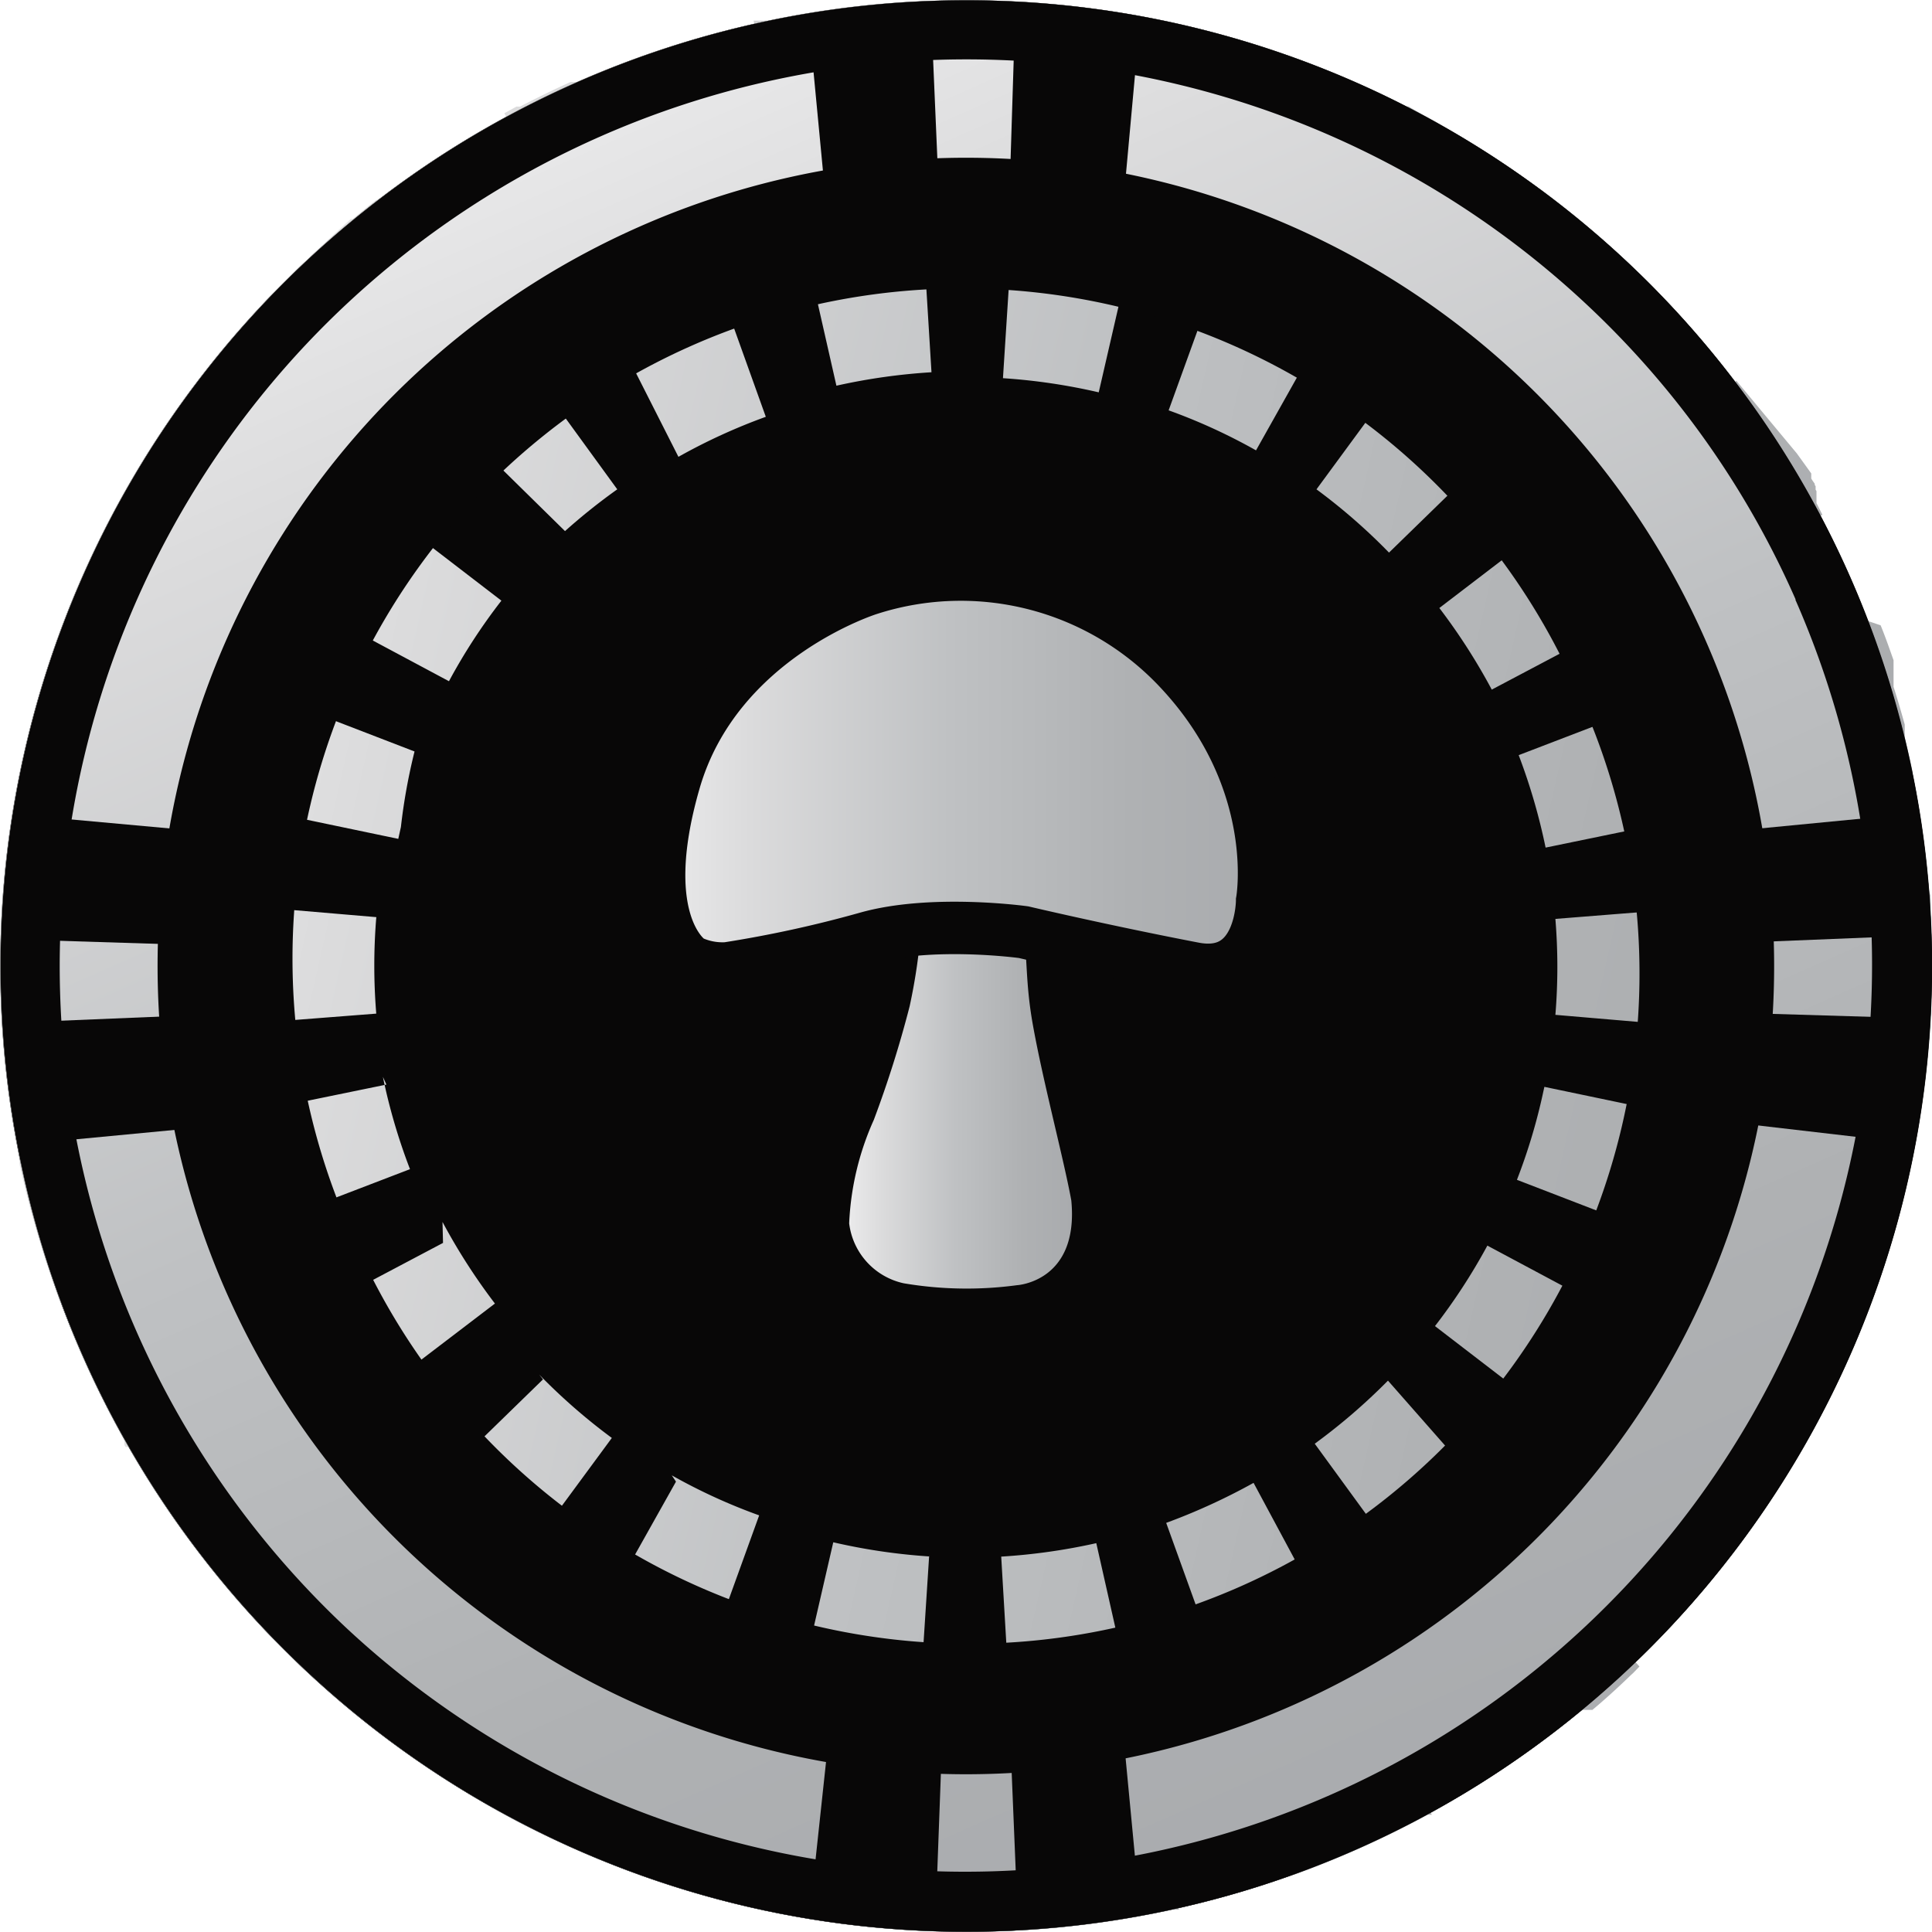 <svg xmlns="http://www.w3.org/2000/svg" xmlns:xlink="http://www.w3.org/1999/xlink" viewBox="0 0 110.55 110.55"><defs><style>.cls-1{fill:#080707;}.cls-2{fill:url(#New_Gradient_Swatch_copy_2);}.cls-3{fill:url(#New_Gradient_Swatch_copy_2-2);}.cls-4{fill:url(#New_Gradient_Swatch_copy_2-3);}.cls-5{stroke:#080707;stroke-miterlimit:10;stroke-width:3px;fill:url(#New_Gradient_Swatch_copy_2-4);}</style><linearGradient id="New_Gradient_Swatch_copy_2" x1="-571.92" y1="34.82" x2="-461.4" y2="34.82" gradientTransform="matrix(0.97, 0.22, -0.22, 0.97, 566.55, 137.39)" gradientUnits="userSpaceOnUse"><stop offset="0.01" stop-color="#e9e9ea"/><stop offset="0.15" stop-color="#dbdbdc"/><stop offset="0.48" stop-color="#bfc1c3"/><stop offset="0.78" stop-color="#afb1b3"/><stop offset="1" stop-color="#a9abae"/></linearGradient><linearGradient id="New_Gradient_Swatch_copy_2-2" x1="-2515.8" y1="1203.92" x2="-2405.28" y2="1203.92" gradientTransform="translate(2150.94 1819.34) rotate(66.16)" xlink:href="#New_Gradient_Swatch_copy_2"/><linearGradient id="New_Gradient_Swatch_copy_2-3" x1="48.57" y1="63.28" x2="61.34" y2="63.28" gradientTransform="matrix(1, 0, 0, 1, 0, 0)" xlink:href="#New_Gradient_Swatch_copy_2"/><linearGradient id="New_Gradient_Swatch_copy_2-4" x1="37.72" y1="44.16" x2="72.33" y2="44.16" gradientTransform="matrix(1, 0, 0, 1, 0, 0)" xlink:href="#New_Gradient_Swatch_copy_2"/></defs><g id="Layer_2" data-name="Layer 2"><g id="endorfine-token-white_copy_9" data-name="endorfine-token-white copy 9"><circle class="cls-1" cx="55.28" cy="55.28" r="55.26"/><path class="cls-2" d="M67.68,1.57H66.31l-.06,0H66l-.09,0h-.08l-.1,0h-.07l-.1,0h-.08l-.13,0h0c-1.52-.28-3-.5-4.56-.65h-.89L58.76.27,57.39,21.64a34.19,34.19,0,0,1,5.48.81L67.68,1.57ZM52,.1a54.18,54.18,0,0,0-8.07,1.08h-.08l-.13,0h-.51l-.09,0h0l4.74,20.89a34.59,34.59,0,0,1,5.44-.77L52,.1ZM36.59,3.69c-.89.33-1.77.67-2.64,1h0l0,0h0l-.07,0h-.08l0,0h0l0,0h0l0,0h-.12l-.07,0H33.2l0,0H33l-.09,0h-.07l0,0h0l-.13,0h-.06l0,0h0l-.13.06h0l0,0h0c-.84.38-1.67.79-2.5,1.21h0l-.15.08h0l0,0h0l-.11.06h-.11l0,0h0l0,0h-.1l0,0h0l0,0h0l0,0h0l0,0h0l0,0h0l0,0h0l-.69.38L38.82,26.14a33.49,33.49,0,0,1,5-2.29L36.59,3.69Zm-13.89,7-.82.61h0l0,0h0l0,0h0l0,0h0l0,0h0l0,0h-.06l0,0h0l0,0h0l-.05,0h0l0,0h0l0,0h0l0,0h0l-.08.06h0l0,0h0l0,0h0l-.11.08h0l-.06,0h0l-.16.13h0c-.3.23-.59.47-.88.71h0l0,0h0l0,0h0l-.11.09h0l0,0h0l0,0h0l0,0h0l-.11.09h0l0,0h0l0,0h0l-.07.07h0l0,0h0l0,0h0l0,0,0,0h0l0,0h0l0,0h0l-.06,0h0l0,0h0l0,0h0l0,0h0l0,0h0l-.06,0h0l0,0h0l0,0h0c-1,.91-2.06,1.86-3,2.86l15.26,15A34.28,34.28,0,0,1,35.32,28L22.7,10.64Zm-11.27,11a56.76,56.76,0,0,0-4.57,7h0l0,0h0l0,0h0l-.06.12h0l0,0h0l0,0h0l0,0h0l0,.07h0v0h0v0h0l0,0h0l0,0v0h0l18.89,10.1a33,33,0,0,1,3-4.61l-17-13.06ZM3.73,35.33c-.15.39-.29.78-.43,1.17h0l0,.08h0v.13h0v.07h0v0h0v0h0l0,.07h0c-.53,1.51-1,3.06-1.4,4.63h0l0,.08h0l0,.09h0v0h0l0,.09h0l0,.08h0v0h0v0h0v0h0v0h0v0h0l0,.08h0v0h0v0h0v0h0v0h0v0h0v.08h0v0h0v0h0v0h0v0h0v0h0v0h0v0h0V43h0v.12h0v0h0v0h0v0h0v0h0v0h0v0h0v0h0c0,.17-.07.33-.11.49l21,4.39.15-.68A33.2,33.2,0,0,1,23.72,43l-20-7.71ZM21.54,52.48.2,50.66a55.34,55.34,0,0,0,0,9L21.53,58a33.55,33.55,0,0,1,0-5.49Zm.57,9.58-21,4.31h0v.08h0v0h0l0,.08h0v0h0v0h0v0h0v.08h0v0h0v0h0A54.49,54.49,0,0,0,3.28,74h0l.06.15h0v0h0v0h0v0h0v0h0l0,0h0v.1h0v0h0l0,0h0v0h0v0h0v0h0l.12.32,20-7.67a33.61,33.61,0,0,1-1.55-5.28Zm3.24,9.06-18.92,10,.57,1H7l0,0H7l0,0H7l.07.12h0v0h0l0,0h0l0,0h0l0,0h0l.05.08h0v0h0v.06h0l0,.08h0l0,0h0l0,0h0v0h0v0h0l0,.08h0v0h0v0h0v0h0v0l0,0h0l0,0h0v0h0v.06h0v0h0l0,0h0v0h0v0h0v0h0v0h0l0,.09h0l0,0h0l0,0h0l0,0h0l.07.11h0l0,0H8l0,0H8l0,0H8l.09.14h0v0h0a56.15,56.15,0,0,0,3.18,4.65l17.05-13a34.59,34.59,0,0,1-3-4.67Zm5.72,7.81L15.72,93.88A55.94,55.94,0,0,0,20,97.79h0l0,0h0l0,0h0l.07.06h.06v0h.05l0,0h0l0,0h0l0,0h0l0,0h0l0,0h0l.13.11h0c.66.54,1.34,1.06,2,1.57l12.7-17.25a34,34,0,0,1-4.15-3.62Zm7.61,5.85L28.2,103.46q1.31.75,2.67,1.41h0l.12.06h0l0,0h.09l0,0h0l0,0h.08l0,0h.15l.07,0h0l0,0h0l.12,0h0l0,0h0q2.27,1.06,4.65,1.93l7.29-20.15a32.72,32.72,0,0,1-5-2.29Zm14.49,4.28a34.31,34.31,0,0,1-5.49-.81l-4.81,20.88h.29l.13,0h0a56.88,56.88,0,0,0,8.5,1.22l1.38-21.38Zm9.56-.76a34.59,34.59,0,0,1-5.44.77l1.26,21.38a55.45,55.45,0,0,0,8.56-1.18h0l.12,0h.23L62.73,88.3Zm9-3.45a35.61,35.61,0,0,1-5,2.29L74,107.29a55.21,55.21,0,0,0,7.69-3.45h0l0,0h0l0,0h0l.07,0h0l0,0h0l0,0h0l0,0h0l0,0h0l0,0h.1l0,0h.07L71.73,84.85ZM79.42,79a34.36,34.36,0,0,1-4.19,3.61L87.85,99.92c.8-.59,1.58-1.19,2.34-1.81h0l.17-.13h0l0,0h0l0,0h0l.11-.08h0l0,0h0l0,0h0l.08-.06h0l0,0h0l0,0h0l0,0h0l0,0H91v0h0l0,0h.06l0,0h0l.06,0h0l0,0h0l0,0h0l0,0h0l0,0h0l.07-.06h0l0,0h0l0,0h0l0,0h0l.13-.11h0l0,0h0l.12-.1h0c.65-.56,1.28-1.14,1.9-1.74h0l0,0h0l0,0h0l.09-.08h0l0,0h0l0,0h0l0,0h0l.06-.06h0l0,0h0l0,0h0l0,0h0l0,0h0v0h0v0h0v0h0l0,0h0l0,0h0l0,0h0l0,0h0l0,0h0l.32-.33L79.42,79Zm5.69-7.73a33.83,33.83,0,0,1-3,4.61l17,13.06A55.3,55.3,0,0,0,104,81.37l-18.9-10.1Zm24.26-4.69-21-4.39-.15.68a33.2,33.2,0,0,1-1.42,4.64l20,7.71c.48-1.23.91-2.49,1.3-3.77h0l0-.13h0l0-.08h0l0-.08h0v0h0l0-.08h0l0-.08h0l0-.08h0v0h0v0h0v0h0l0-.08h0v0h0v0h0v0h0v0h0v0h0l0-.08h0v0h0v0h0v0h0v0h0v0h0l0-.08h0v0h0v0h0v0h0v0h0v0h0l0-.07h0v0h0v0h0v0h0v0h0v0h0l0-.07h0v0h0v0h0v0h0v0h0v0h0v0h0v-.08h0v0h0v0h0v0h0v0h0l0-.07v0h0v0h0v0h0v0h0v0h0l0-.08h0v0h0v0h0v0h0v0h0v0h0l0-.08h0v0h0v0h0v0h0v0h0v0h0l0-.07v0h0v0h0v0h0v0h0v0h0v0h0v0h0v0h0v0h0v0h0v-.08h0v0h0v0h0v0h0v0h0c0-.22.09-.44.14-.66Zm1-15.7L89,52.58a33.55,33.55,0,0,1,0,5.49l21.34,1.82a53.94,53.94,0,0,0,.12-7.62h0v0h0V52.1h0v0h0v0h0v0h0v-.06h0v-.1h0v-.23h0v-.16h0v0h0v0h0v0h0v0h0v-.12h0v0h0v-.18ZM106.9,35.54l-20,7.67a34.47,34.47,0,0,1,1.54,5.29l21-4.32c-.14-.67-.29-1.33-.45-2h0v0h0v0h0v0h0l0-.09h0v0h0v-.1h0v-.1h0v0h0v-.07h0v0h0v0h0v0h0v0h0v0h0l0-.08h0v0h0v0h0v0h0l0-.12h0v0h0v0h0l0-.16h0c-.2-.72-.41-1.44-.64-2.16h0v0h0v0h0l0-.08h0v0h0v0h0v0h0v0h0l0-.08h0v0h0v0h0v-.07h0v0h0V38h0v0h0l0-.09h0v0h0v0h0v0h0l0-.13h0v0h0c-.24-.68-.48-1.37-.74-2ZM99.36,21.79l-17,13a34.59,34.59,0,0,1,3,4.67l18.92-10L104,28.9h0l0,0h0l-.06-.11h0l0,0h0l0,0h0l0,0h0l0-.08h0l0,0h0l0,0h0l0,0h0l0,0h0l0-.07h0v-.06h0v0h0v0l0,0v0h0v0h0v0h0v0l0-.07h0v0h0v-.06h0v0h0l0-.05h0v0h0l0,0h0l0,0h0v0h0l0-.07v0h0v0h0v0h0v0l0-.07h0l0,0h0l0,0h0l0,0h0v0h0l0-.09h0v0h0v0h0v0h0l0-.07h0v0h0v0h0v0h0l0,0h0l-.05-.08h0l0,0h0l0,0h0l0,0h0l0,0h0l0-.08h0v0h0v0h0v0h0v0h0l0,0v0h0v0h0v0h0v0l0,0h0v0h0v0h0v0h0v0h0l0,0h0v0h0v0h0v0h0v0h0l0,0h0l0,0h0v0h0v-.06h0l0,0h0l0,0h0v0h0v0h0v0l0-.06h0v0h0l0,0h0l0,0h0l0,0h0l-.05-.07h0l0,0h0l0,0h0v0h0l0,0h0l0-.07h0l0,0h0l0,0h0l0,0h0l-.05-.07h0l0,0h0l0,0h0l0,0h0l-.09-.13h0l0,0h0l0,0h0l-.06-.1h0l0,0h0l0,0h0l0,0h0l0-.07h0l0,0h0l0,0h0l0,0h0l0,0h0l0-.07h0l0,0h0l0,0h0l0,0h0l0,0h0l0,0h0l0,0h0v0h0l0,0h0l0,0h0l0-.07h0l0,0h0l0,0h0l0,0h0v0h0l0,0h0l0,0h0v0h0v0h0v0h0v0h0l0,0h0l0,0h0v0h0v0h0l0,0h0l0-.08h0l0,0h0l0,0h0l0,0h0l-.1-.14h0l-.72-1ZM88,10.75,75.33,28a34,34,0,0,1,4.15,3.62L94.83,16.67a56.07,56.07,0,0,0-6.55-5.74h0l-.17-.12h0l0,0h0l0,0ZM74.16,3.34,66.87,23.48a32.72,32.72,0,0,1,5,2.29L82.36,7.09c-.58-.33-1.17-.64-1.76-1h0l0,0h0l0,0h0l0,0h0l0,0h-.28L80,5.86h0l0,0h0a54.42,54.42,0,0,0-5.85-2.5Z"/><path class="cls-1" d="M90.35,39.78a38.35,38.35,0,1,1-70.15,31,38.35,38.35,0,1,1,70.15-31m15.47-6.84a55.26,55.26,0,1,0-28.21,72.88,55.25,55.25,0,0,0,28.21-72.88Z"/><path class="cls-3" d="M97.57,36.59a46.24,46.24,0,0,1-59,61.81,46.24,46.24,0,0,1-2-85.42,46.23,46.23,0,0,1,61,23.61m8.25-3.65a55.26,55.26,0,1,0-28.21,72.88,55.25,55.25,0,0,0,28.21-72.88Z"/><path class="cls-1" d="M102.73,34.31a51.9,51.9,0,0,1-83,58.76,51.93,51.93,0,0,1-2.22-73.36,51.92,51.92,0,0,1,73.35-2.22,51.41,51.41,0,0,1,11.89,16.82m3.09-1.37a55.26,55.26,0,1,0-28.21,72.88,55.25,55.25,0,0,0,28.21-72.88Z"/><g id="cutout_copy_11" data-name="cutout copy 11"><polygon class="cls-1" points="2.35 53.8 10 54.04 10 47.43 2.98 46.79 2.35 53.8"/><polygon class="cls-1" points="3.21 65.3 10.77 64.58 9.88 58.14 2.64 58.44 3.21 65.3"/><polygon class="cls-1" points="53.61 107.66 53.92 99.26 47.44 99.2 46.6 107.02 53.61 107.66"/><polygon class="cls-1" points="64.99 106.72 64.27 99.16 57.81 99.53 58.13 107.28 64.99 106.72"/><polygon class="cls-1" points="108.56 58.23 100.91 58 99.57 64.28 107.92 65.25 108.56 58.23"/><polygon class="cls-1" points="107.68 46.73 100.13 47.46 99.88 53.93 108.25 53.59 107.68 46.73"/><polygon class="cls-1" points="58.03 2.62 57.79 10.26 64.4 10.26 65.04 3.25 58.03 2.62"/><polygon class="cls-1" points="46.53 3.9 47.25 11.46 53.7 10.57 53.39 3.34 46.53 3.9"/></g><path class="cls-4" d="M52.72,52.93a33,33,0,0,1-.67,4.65A63,63,0,0,1,50,64.08,16.11,16.11,0,0,0,48.59,70a4,4,0,0,0,3.12,3.43,21.57,21.57,0,0,0,6.48.11s3.56-.19,3.11-4.85c-.44-2.41-1.62-6.79-2.21-10.11-.43-2.43-.28-3.82-.58-5.81"/><path class="cls-5" d="M39.49,55s-3.3-2-.9-10.3,11.14-11,11.14-11a17.13,17.13,0,0,1,17.74,4.59c6,6.38,4.75,13.26,4.75,13.26s0,4.62-3.92,3.86c-5.2-1-9.73-2.07-9.73-2.07s-5.26-.73-9,.34a68.51,68.51,0,0,1-7.95,1.73A4.3,4.3,0,0,1,39.49,55Z"/></g></g></svg>